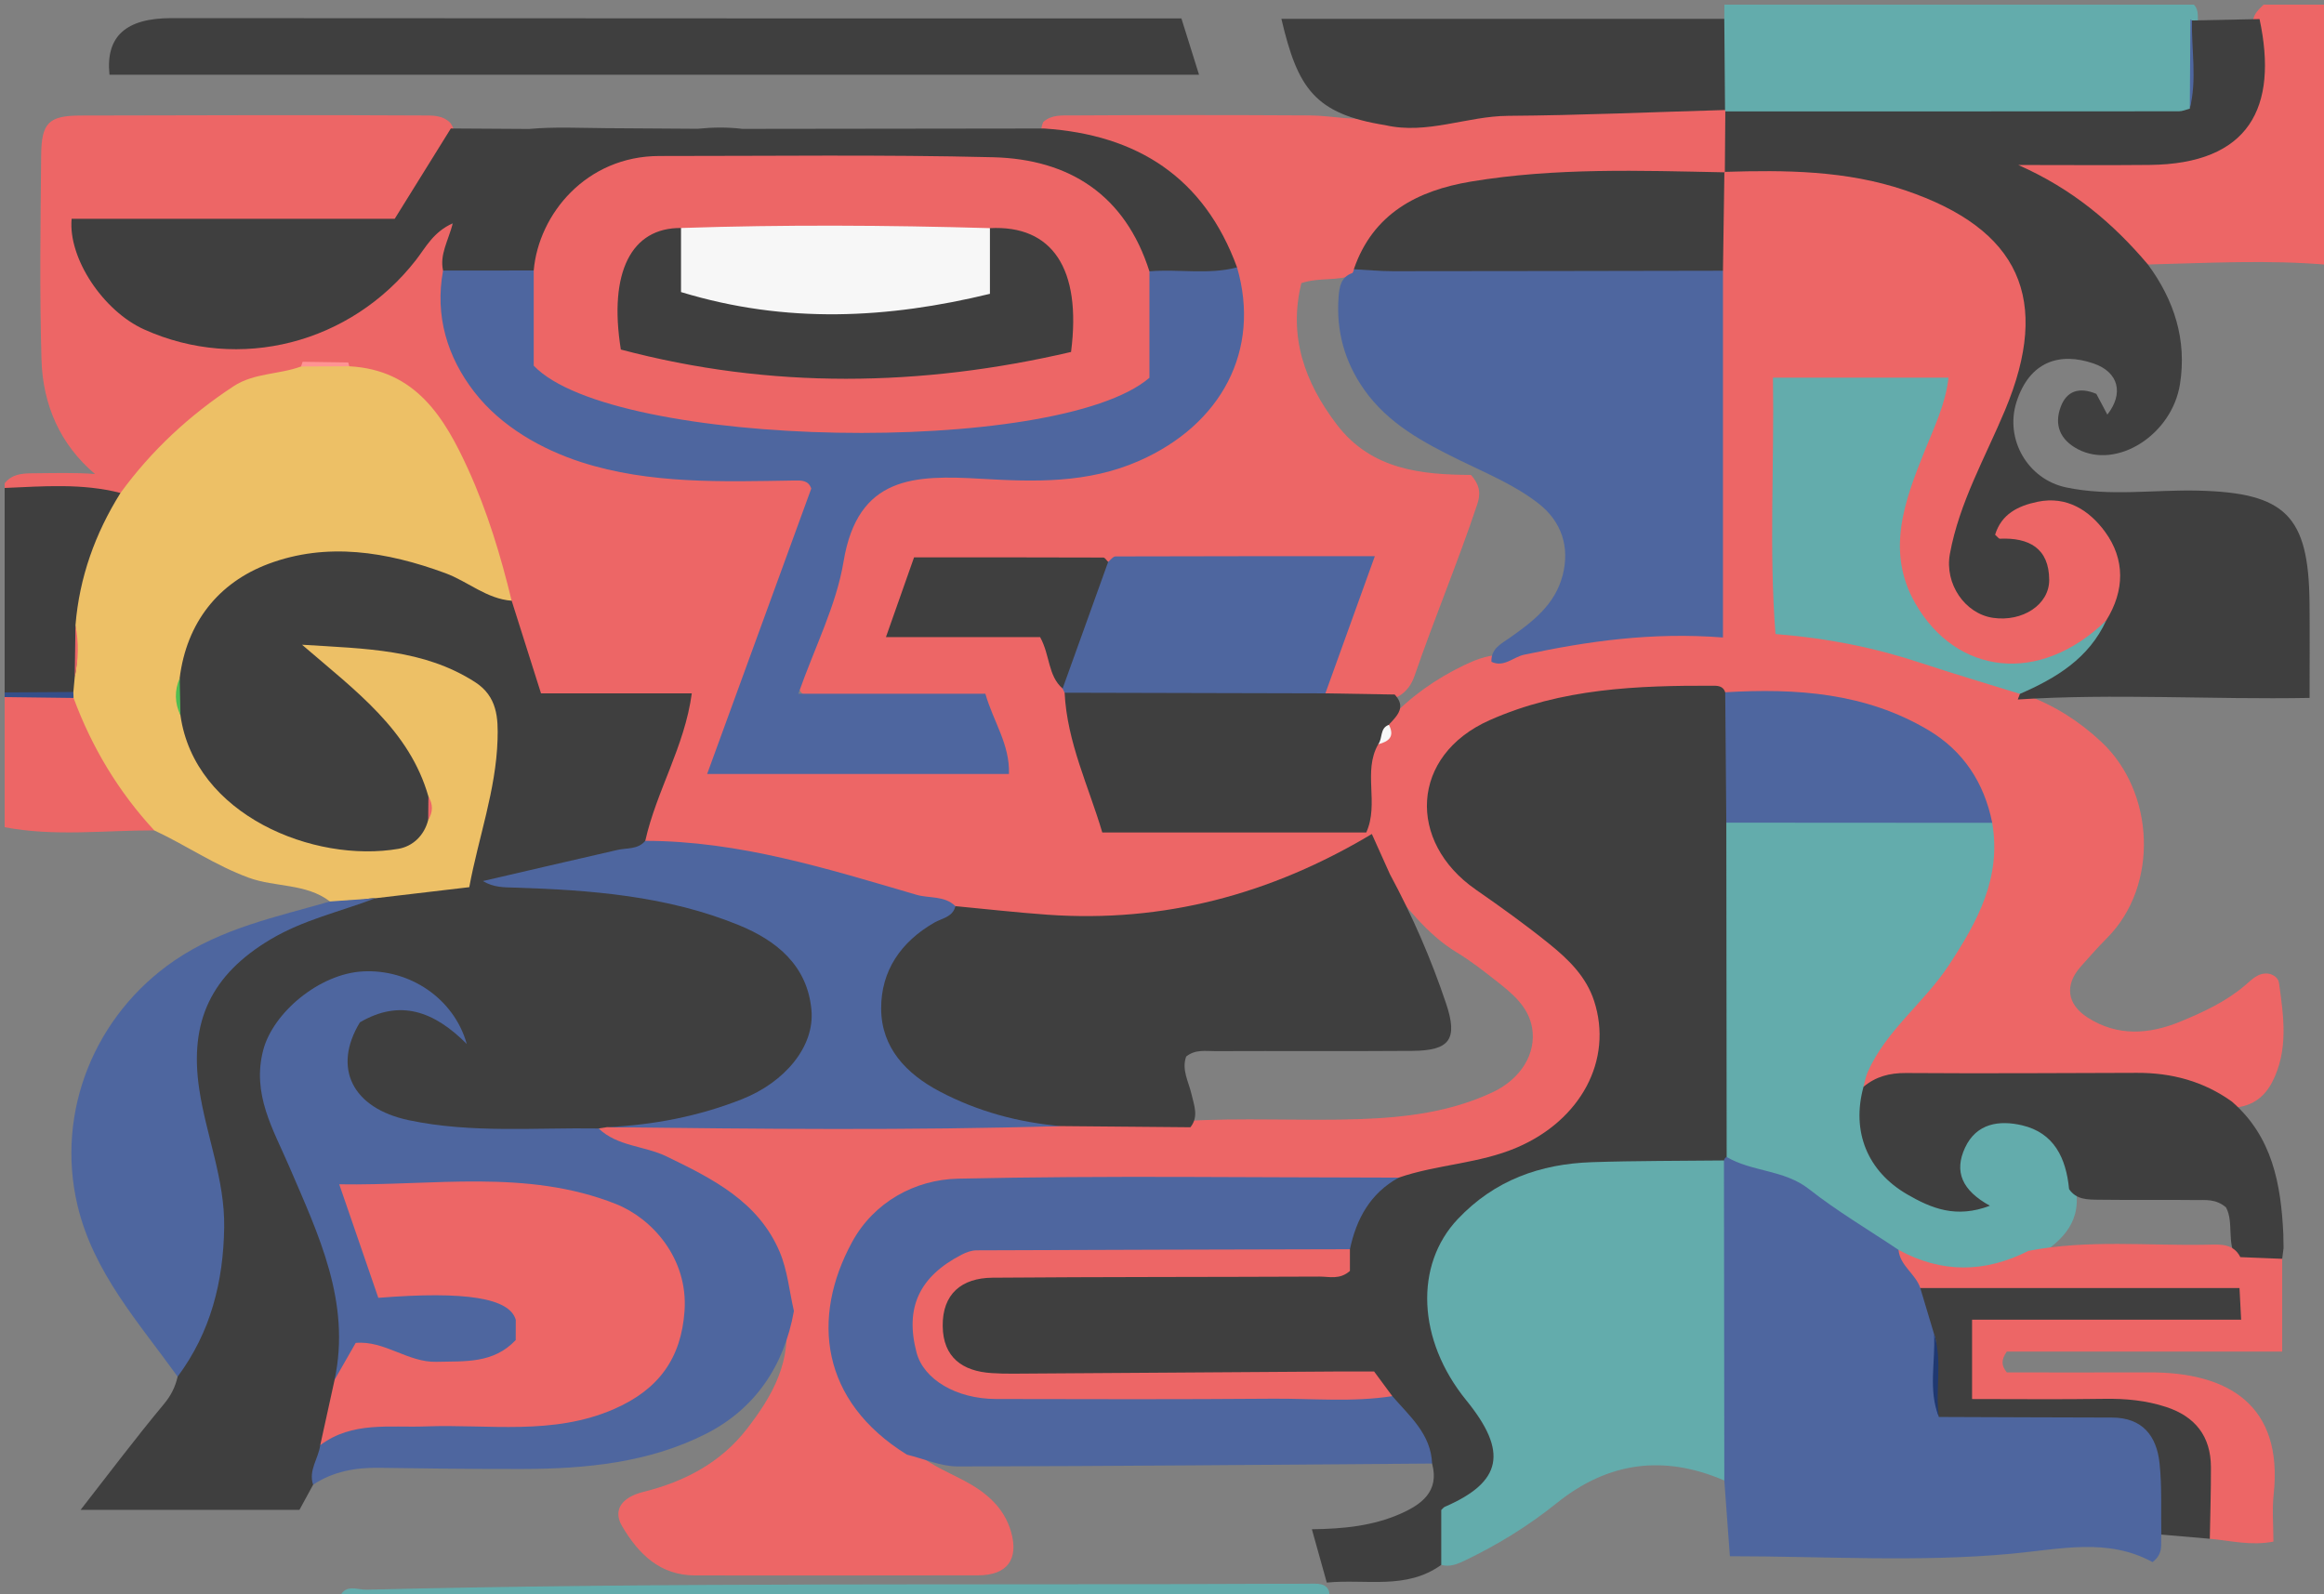 <?xml version="1.0" encoding="UTF-8" standalone="no"?>
<!-- Created with Inkscape (http://www.inkscape.org/) -->

<svg
   xmlns:dc="http://purl.org/dc/elements/1.1/"
   xmlns:cc="http://creativecommons.org/ns#"
   xmlns:rdf="http://www.w3.org/1999/02/22-rdf-syntax-ns#"
   xmlns:svg="http://www.w3.org/2000/svg"
   xmlns="http://www.w3.org/2000/svg"
   xmlns:inkscape="http://www.inkscape.org/namespaces/inkscape"
   version="1.2"
   width="500"
   height="343"
   viewBox="0 0 500 343"
   id="Layer_1"
   xml:space="preserve"><rect x="0" y="0" width="500" height="343" fill="#808080" stroke="none"/><defs
   id="defs111" />
<g
   id="g3">
	<path
   d="m 1,105 c 0,-0.333 0,-0.667 0,-1 1.506,-1.916 3.629,-2.14 5.843,-2.155 4.64,-0.032 9.281,-0.184 13.594,0.15 C 12.95,95.662 9.209,87.142 8.924,77.375 8.498,62.748 8.715,48.101 8.854,33.463 c 0.066,-7.021 1.578,-8.597 8.547,-8.602 24.45,-0.021 48.901,-0.168 73.351,-0.014 2.136,0.015 4.378,-0.153 6.096,1.557 1.479,1.883 0.738,3.771 -0.085,5.62 -0.608,1.371 -1.501,2.594 -2.307,3.853 -9.63,15.063 -5.997,13.131 -23.971,13.235 -15.154,0.087 -30.31,-0.002 -45.465,0.038 -2.269,0.006 -4.668,-0.412 -6.863,1.259 -0.388,4.181 1.813,7.299 4.237,10.217 7.677,9.239 17.573,12.973 29.553,12.545 15.797,-0.563 27.08,-8.937 37.022,-20.036 2.164,-2.415 3.88,-5.495 7.947,-5.357 3.078,3.603 -0.429,7.054 -0.075,10.498 -0.278,8.36 1.562,16.128 6.162,23.22 1.108,1.708 2.221,3.406 3.853,4.521 8.772,5.99 17.694,11.173 28.536,13.354 9.349,1.881 18.533,0.905 27.773,1.455 2.656,0.157 5.338,-0.12 7.987,0.167 4.239,0.46 5.736,2.688 4.905,6.882 -0.528,2.661 -2.07,4.883 -3.01,7.365 -5.218,13.786 -9.236,28.008 -15.108,41.56 -0.917,2.118 -1.04,4.475 -1.26,8.015 19.205,0.036 38.106,0.105 57.264,-0.066 0.49,-5.675 -2.491,-8.863 -3.861,-12.342 -2.199,-1.533 -4.423,-1.21 -6.557,-1.229 -8.159,-0.067 -16.321,0.081 -24.479,-0.07 -7.006,-0.13 -8.897,-2.949 -6.958,-9.535 3.569,-12.12 9.218,-23.453 13.241,-35.402 1.343,-3.988 4.695,-5.275 8.736,-5.296 11.99,-0.061 24.076,0.945 35.944,-0.291 13.154,-1.37 25.339,-6.103 31.902,-19.046 3.663,-7.225 3.565,-15.075 2.33,-22.914 -6.246,-17.085 -18.897,-25.976 -36.482,-28.673 -1.833,-0.281 -4.783,-0.148 -3.315,-3.694 1.8,-1.633 4.041,-1.402 6.163,-1.416 17.086,-0.104 34.172,-0.108 51.258,-0.005 4.942,0.03 9.865,1.403 14.83,0.221 21.94,-1.616 43.88,-3.394 65.91,-3.228 2.629,0.02 5.332,-0.333 7.827,0.945 0.583,0.279 1.065,0.677 1.462,1.181 1.597,4.21 2.282,8.398 -0.358,12.479 -1.756,2.48 -4.345,2.717 -7.101,2.719 -8.992,0.006 -17.998,-0.325 -26.972,0.1 -8.599,0.406 -17.235,0.725 -25.624,3.318 -6.966,2.154 -12.742,5.619 -16.543,11.985 -0.773,1.293 -1.967,2.255 -2.813,3.491 -0.34,0.44 -0.761,0.788 -1.248,1.044 -3.429,1.479 -7.266,0.51 -11.247,1.83 -2.819,11.438 0.68,21.32 7.63,30.44 7.496,9.838 18.43,10.77 28.855,10.836 2.122,2.391 2.026,4.301 1.358,6.302 -4.15,12.458 -9.244,24.571 -13.513,36.987 -0.825,2.4 -2.479,4.341 -5.18,5.024 -4.717,0.813 -9.417,1.539 -13.977,-0.648 -2.524,-3.055 -0.439,-6.12 0.396,-8.914 1.223,-4.082 2.651,-8.15 4.72,-11.967 0.974,-1.795 2.225,-3.748 1.618,-6.013 -1.371,-2.136 -3.519,-1.751 -5.433,-1.76 -13.756,-0.059 -27.514,-0.033 -41.27,-0.04 -2.369,-0.001 -4.55,0.781 -6.83,1.121 -10.946,-0.273 -21.896,-0.104 -32.846,-0.1 -7.669,0.004 -10.429,3.247 -10.08,11.754 3.244,1.607 6.779,0.736 10.19,0.857 4.475,0.158 8.961,-0.069 13.438,0.107 5.272,0.208 7.508,1.928 8.725,7.083 0.467,1.979 0.962,3.832 2.264,5.413 0.265,0.499 0.407,1.031 0.448,1.59 2.455,9.084 4.346,18.354 8.95,27.7 17.236,0.202 34.538,0.296 51.539,-0.077 3.525,-5.614 0.119,-11.771 3.497,-16.539 1.001,-1.498 2.804,-2.362 3.364,-4.225 0.283,-0.443 0.651,-0.806 1.09,-1.095 4.57,-4.89 9.945,-8.666 15.96,-11.57 2.411,-1.165 4.87,-2.131 7.6,-2.251 6.104,-1.536 12.248,-2.918 18.322,-4.402 8.683,-2.123 17.512,-0.999 25.557,-2.189 2.878,-2.604 2.368,-5.416 2.377,-8.014 0.063,-19.823 0.03,-39.647 0.029,-59.471 0,-2.833 0.005,-5.664 0.308,-8.483 -0.52,-5.093 0.006,-10.229 -0.701,-15.321 -0.287,-2.056 0.393,-3.915 1.938,-5.377 1.271,-1.319 2.541,-2.605 4.587,-2.696 18.106,-0.798 35.71,0.702 50.902,12.017 8.387,6.245 14.391,13.992 13.146,25.284 -0.59,5.354 -3.784,9.846 -5.46,14.862 -2.842,8.517 -6.566,16.693 -9.956,25 -1.071,2.628 -1.839,5.385 -2.127,8.197 -0.627,6.121 5.238,11.417 11.204,10.192 3.26,-0.669 5.531,-2.608 5.715,-6.036 0.174,-3.229 -1.751,-5.26 -4.815,-6.141 -1.747,-0.501 -3.667,-0.612 -4.736,-2.454 -0.286,-4.947 2.424,-8.24 7.912,-9.578 9.778,-2.384 20.429,5.579 21.272,15.961 0.377,4.653 -0.185,9.029 -4.326,12.1 -2.474,1.693 -4.654,3.752 -7.049,5.546 -11.691,8.765 -27.095,5.777 -34.967,-6.727 -5.724,-9.092 -6.271,-18.576 -2.872,-28.611 2.021,-5.963 5.106,-11.523 6.525,-17.702 0.188,-0.816 0.382,-1.621 -0.556,-3.397 -9.754,-0.612 -20.043,-0.468 -31.381,-10e-4 -0.346,17.218 -0.239,33.683 -0.078,50.54 8.771,1.007 16.41,3.096 24.109,4.898 8.691,2.034 17.373,4.236 25.286,8.605 0.943,0.801 1.858,1.658 3.127,1.978 6.123,2.229 11.415,5.568 16.253,10.069 11.587,10.779 12.479,30.957 1.322,42.216 -1.992,2.011 -3.869,4.113 -5.73,6.226 -3.467,3.931 -2.957,8.056 1.492,10.918 6.457,4.156 13.313,3.642 20.059,0.848 4.896,-2.028 9.727,-4.26 13.844,-7.773 1.456,-1.242 2.896,-2.877 5.208,-2.473 1.071,0.26 1.944,0.995 2.079,1.959 1.013,7.243 2.093,14.55 -1.516,21.438 -2.045,3.901 -5.442,5.672 -9.884,5.389 -8.013,-4.098 -16.487,-5.52 -25.47,-5.234 -10.609,0.338 -21.236,0.063 -31.855,0.085 -6.607,0.015 -13.255,-0.434 -19.719,1.452 -3.129,-1.472 -1.965,-3.82 -1.004,-5.9 2.041,-4.424 5.348,-8.015 8.45,-11.664 6.159,-7.25 11.376,-15.07 15.831,-23.465 2.85,-5.371 1.092,-11.148 1.977,-16.672 -4.563,-13.826 -14.84,-20.62 -28.381,-24.207 -6.62,-1.753 -13.125,-1.354 -19.711,-1.591 -2.648,-0.096 -5.32,0.14 -7.92,-0.604 -17.447,-1.172 -34.694,-0.501 -50.754,7.358 -13.361,6.539 -14.408,21.64 -2.803,30.838 7.149,5.668 15.326,10.006 21.42,17.065 10.852,12.572 9.214,28.706 -4.285,38.592 -6.289,4.606 -13.482,7.464 -21.141,8.419 -4.439,0.555 -8.72,2.271 -13.283,1.897 -30.742,1.038 -61.539,-0.808 -92.198,0.887 -16.81,0.931 -25.36,10.249 -26.97,26.435 -1.025,10.308 2.022,18.564 10.167,24.996 1.681,1.326 3.253,2.84 4.688,4.463 3.182,3.33 7.404,4.977 11.358,7.061 4.687,2.471 8.649,5.686 10.197,11.02 1.729,5.968 -0.808,9.398 -7.033,9.418 -20.301,0.059 -40.602,0.018 -60.902,0.022 -7.624,0.002 -12.239,-4.675 -15.727,-10.58 -2.034,-3.444 -0.167,-6.227 4.607,-7.41 8.824,-2.188 16.58,-6.271 22.182,-13.474 5.572,-7.165 10.027,-14.951 8.136,-24.678 -1.245,-11.702 -6.246,-20.815 -16.759,-27.06 -6.524,-3.875 -13.588,-6.024 -20.465,-8.832 -2.216,-0.905 -4.543,-2.048 -1.949,-4.985 0.55,-0.25 1.112,-0.386 1.718,-0.416 24.623,-0.732 49.233,-0.938 73.848,-0.806 8.11,0.044 16.241,1.775 24.326,-0.264 8.332,0.851 16.735,-0.356 25.05,0.753 12.635,-0.819 25.305,0.005 37.953,-0.438 9.832,-0.344 19.577,-1.516 28.655,-5.789 5.967,-2.811 9.45,-8.262 8.469,-13.883 -0.798,-4.568 -4.303,-7.397 -7.676,-10.046 -2.74,-2.149 -5.515,-4.332 -8.496,-6.132 -6.691,-4.04 -11.089,-10.289 -16.021,-16.043 -1.289,-1.287 -1.763,-3.234 -3.518,-4.852 -28.303,15.223 -58.162,18.664 -89.299,12.501 -7.827,-2.177 -15.572,-4.828 -23.46,-6.533 -12.247,-2.646 -24.16,-7.349 -36.995,-6.937 -1.824,0.059 -3.692,0.006 -5.223,-1.267 -1.878,-1.969 -1.573,-4.174 -0.773,-6.503 1.996,-5.811 4.208,-11.545 6.148,-17.374 0.571,-1.716 1.49,-3.379 0.867,-5.333 -1.425,-1.941 -3.574,-1.429 -5.494,-1.46 -5.992,-0.097 -11.987,0.057 -17.979,-0.077 -5.643,-0.126 -7.827,-1.616 -9.406,-7.063 -1.341,-4.627 -2.953,-9.168 -4.229,-13.806 -3.081,-11.858 -6.341,-23.638 -12.362,-34.473 -4.541,-8.171 -11.034,-13.492 -20.334,-15.158 -0.45,-0.158 -0.868,-0.387 -1.263,-0.644 -2.646,-1.94 -5.325,-2.055 -8.039,-0.124 -0.364,0.312 -0.763,0.559 -1.183,0.784 -3.025,1.394 -6.224,2.013 -9.477,2.705 -5.304,1.128 -9.151,5.163 -13.072,8.59 -4.462,3.898 -9.153,7.657 -12.623,12.605 -0.954,1.36 -2.271,2.421 -4.057,2.654 C 18.697,109.75 11.796,106.129 4.844,106.968 3.26,107.165 2.072,106.081 1,105 z"
   inkscape:connector-curvature="0"
   id="path5"
   style="fill:#ed6666" />
	<path
   d="M 370.975,4.048 C 370.982,3.032 370.991,2.016 371,1 c 33.666,0 67.334,0 101,0 1.23,1.273 0.719,2.907 0.934,4.398 -0.558,4.615 -0.41,9.251 -0.457,13.881 -0.02,1.957 0.259,4.027 -1.416,5.593 -2.014,1.591 -4.428,1.302 -6.718,1.308 -28.616,0.083 -57.23,0.08 -85.847,0.003 -2.605,-0.007 -5.432,0.38 -7.303,-2.208 l -0.06,-0.312 c -1.149,-0.749 -2.098,-1.783 -2.043,-3.151 0.226,-5.53 -2.126,-11.37 1.885,-16.464 z"
   inkscape:connector-curvature="0"
   id="path7"
   style="fill:#63acac" />
	<path
   d="m 501,57 c -12.958,-1.149 -25.921,-0.393 -38.883,-0.088 -2.496,1.133 -3.699,-0.929 -4.947,-2.257 -5.855,-6.231 -12.514,-11.342 -20.146,-15.211 -1.899,-0.964 -1.832,-1.1 -3.191,-4.216 2.704,-3.211 6.28,-2.046 9.645,-1.808 8.604,0.612 17.221,1.176 25.768,-0.477 10.334,-1.998 15.511,-8.3 15.65,-18.68 0.045,-3.317 -0.225,-6.63 -0.139,-9.953 0.225,-1.456 1.29,-2.345 2.243,-3.31 4.666,0 9.334,0 14,0 0,18.667 0,37.333 0,56 z"
   inkscape:connector-curvature="0"
   id="path9"
   style="fill:#ed6666" />
	<path
   d="m 1,105 c 8.338,-0.353 16.691,-1.051 24.922,1.077 1.276,2.035 0.111,3.74 -0.694,5.532 -3.377,7.519 -6.092,15.238 -6.93,23.516 -0.969,3.626 -0.863,7.284 -0.4,10.965 -0.082,1.248 -0.498,2.354 -1.347,3.281 C 11.331,150.946 6.127,151.551 1,149 1,134.333 1,119.667 1,105 z"
   inkscape:connector-curvature="0"
   id="path11"
   style="fill:#3f3f3f" />
	<path
   d="M 33.188,178.686 C 22.455,178.659 11.691,180.044 1,178 c 0,-9.333 0,-18.667 0,-28 4.492,-0.992 9.044,-0.353 13.556,-0.503 3.197,-0.244 4.335,2.174 5.296,4.445 3.063,7.234 6.432,14.228 12.188,19.817 1.291,1.254 2.327,2.927 1.148,4.927 z"
   inkscape:connector-curvature="0"
   id="path13"
   style="fill:#ed6666" />
	<path
   d="m 73,344 c 1.031,-3.346 3.875,-1.88 5.849,-1.928 65.298,-1.614 130.612,-0.945 195.92,-1.275 2.662,-0.014 5.326,0.021 7.988,-0.021 2.227,-0.036 3.527,0.776 3.242,3.226 C 215,344 144,344 73,344 z"
   inkscape:connector-curvature="0"
   id="path15"
   style="fill:#63acac" />
	<path
   d="M 15.826,150.188 C 10.884,150.125 5.942,150.063 1,150 c 0,-0.333 0,-0.667 0,-1 4.927,-0.032 9.854,-0.064 14.781,-0.097 0.464,0.412 0.479,0.841 0.045,1.285 z"
   inkscape:connector-curvature="0"
   id="path17"
   style="fill:#344e89" />
	<path
   d="m 289,1 c -0.334,0 -0.666,0 -1,0 0.334,0 0.666,0 1,0 z"
   inkscape:connector-curvature="0"
   id="path19"
   style="fill:#ed6666" />
	<path
   d="m 67.37,319.482 c -0.945,1.738 -1.891,3.479 -2.942,5.412 -15.432,0 -31.063,0 -47.088,0 6.034,-7.73 11.785,-15.39 17.906,-22.738 1.555,-1.866 2.462,-3.709 2.973,-5.928 -0.621,-2.431 0.161,-4.66 1.234,-6.728 7.287,-14.031 8.054,-28.478 3.458,-43.514 -2.58,-8.441 -4.391,-17.073 -1.996,-25.998 2.804,-10.451 9.588,-17.164 19.372,-21.212 6.564,-2.717 13.577,-4.196 19.981,-7.313 4.59,-0.589 9.176,-1.355 13.82,-1.619 2.728,-0.154 5.185,-1.127 5.645,-3.976 1.453,-8.988 5.065,-17.532 5.207,-26.801 0.108,-7.148 -2.728,-11.402 -10.905,-13.975 -6.804,-2.141 -13.804,-3.457 -21.47,-3.681 0.791,1.869 2.352,2.667 3.601,3.762 6.682,5.852 12.45,12.444 16.285,20.548 0.854,1.804 1.49,3.709 1.377,5.781 -0.244,1.866 -0.431,3.725 -0.272,5.605 -1.138,5.139 -4.768,7.369 -9.602,7.88 -14.647,1.548 -27.429,-2.56 -38.187,-12.771 -5.288,-5.021 -8.235,-11.096 -8.841,-18.342 0.43,-2.488 0.487,-4.977 -0.099,-7.457 0.955,-15.939 13.636,-28.316 30.45,-29.409 12.987,-0.845 25.479,0.923 36.966,7.712 2.198,1.299 3.825,3.123 5.839,4.543 2.08,6.564 4.159,13.13 6.314,19.938 10.895,0 21.499,0 32.441,0 -1.533,11.441 -7.617,21.016 -10.008,31.727 -0.291,2.466 -2.224,3.407 -4.166,3.679 -7.268,1.018 -14.164,3.641 -19.066,4.386 12.85,-0.17 27.575,2.151 41.922,7.178 5.166,1.81 9.58,4.576 13.283,8.538 7.655,8.191 7.125,20.74 -1.409,28.016 -6.956,5.932 -15.373,8.526 -24.325,9.189 -4.793,0.354 -9.608,0.863 -14.439,0.625 -0.613,0.095 -1.226,0.189 -1.839,0.285 -0.876,1.354 -2.134,2.17 -3.731,2.146 -12.111,-0.179 -24.278,1.261 -36.315,-1.11 -2.952,-0.582 -5.714,-1.783 -8.324,-3.278 -7.206,-4.128 -9.904,-11.683 -6.708,-18.687 2.697,-5.91 10.182,-8.388 17.7,-5.89 1.275,0.425 2.411,1.108 3.607,1.685 -0.599,-0.394 -1.25,-0.697 -1.849,-1.101 -12.747,-8.551 -20.072,-6.666 -30.417,3.576 -5.375,5.322 -5.3,12.595 -2.815,19.647 2.377,6.746 5.548,13.164 8.448,19.677 5.111,11.477 8.579,23.036 5.43,35.698 -0.158,0.637 0.169,1.313 0.158,1.984 -0.469,4.734 -1.659,9.303 -3.178,13.79 -0.083,3.268 -1.649,5.937 -3.426,8.521 z"
   inkscape:connector-curvature="0"
   id="path21"
   style="fill:#3f3f3f" />
	<path
   d="m 310.08,336.734 c -7.533,5.425 -16.139,2.99 -24.629,3.804 -1.109,-3.97 -2.111,-7.558 -3.206,-11.474 6.901,-0.071 13.226,-0.754 19.041,-3.323 4.438,-1.962 8.468,-4.747 6.823,-10.813 -4.274,-4.866 -6.881,-10.977 -11.59,-15.547 -2.799,-2.42 -6.196,-2.161 -9.513,-2.165 -22.619,-0.027 -45.239,-0.007 -67.859,-0.016 -2.329,-10e-4 -4.659,0.033 -6.983,-0.122 -6.052,-0.406 -10.575,-4.506 -11.165,-10.085 -0.71,-6.716 2.345,-11.405 8.533,-13.387 2.936,-0.939 5.921,-0.774 8.896,-0.783 20.791,-0.065 41.581,0.004 62.371,-0.057 2.943,-0.01 6.105,0.422 8.152,-2.537 0.289,-3.091 0.719,-6.119 2.074,-9.011 2.022,-4.315 5.025,-7.208 9.905,-7.816 8.317,-2.872 17.283,-2.968 25.515,-6.516 13.61,-5.864 20.659,-18.751 16.522,-31.505 -1.699,-5.24 -5.516,-8.938 -9.595,-12.236 -5.115,-4.138 -10.479,-7.982 -15.886,-11.739 -14.771,-10.263 -14.092,-28.838 3,-36.436 15.467,-6.874 31.829,-7.484 48.324,-7.415 1.027,0.005 2,0.222 2.359,1.404 1.778,1.609 1.989,3.742 1.993,5.949 0.015,7.323 0.271,14.65 -0.229,21.967 0.729,23.744 -0.135,47.503 0.539,71.248 -0.264,0.893 -0.72,1.676 -1.414,2.293 -2.409,1.891 -5.286,1.616 -8.1,1.71 -9.787,0.325 -19.628,-0.86 -29.357,1.006 -8.115,1.558 -15.079,5.356 -20.295,11.732 -5.175,6.327 -6.441,13.435 -3.826,21.519 2.194,6.786 6.235,12.438 9.549,18.547 5.013,9.243 3.891,13.676 -4.971,19.556 -0.694,0.461 -1.397,0.901 -1.897,1.589 -2.25,3.198 0.523,7.851 -3.081,10.659 z"
   inkscape:connector-curvature="0"
   id="path23"
   style="fill:#3f3f3f" />
	<path
   d="m 471.59,4.401 c 4.848,-0.099 9.695,-0.198 14.543,-0.298 4.084,19.059 -2.258,31.168 -23.652,31.387 -9.062,0.092 -18.125,0.015 -28.258,0.015 11.635,5.126 20.369,12.509 27.896,21.408 5.65,7.685 8.404,16.178 6.895,25.748 -1.726,10.924 -13.568,18.42 -21.977,13.993 -3.796,-1.999 -5.165,-5.201 -3.661,-9.163 1.262,-3.326 3.899,-4.299 7.642,-2.74 0.706,1.329 1.523,2.868 2.372,4.465 3.563,-4.544 2.442,-9.121 -2.916,-10.983 -7.313,-2.543 -13.829,-0.479 -16.63,8.26 -2.555,7.977 2.371,16.632 10.653,18.385 9.399,1.988 18.927,0.468 28.393,0.694 18.781,0.45 23.8,5.352 23.994,24.041 0.072,6.82 0.013,13.643 0.013,20.568 -21.229,0.383 -42.019,-0.987 -62.782,0.336 0.155,-0.405 0.31,-0.806 0.464,-1.206 0.324,-2.563 2.463,-3.437 4.33,-4.41 5.5,-2.868 10.146,-6.764 14.233,-11.377 3.998,-6.428 4.091,-13.175 -0.258,-19.104 -3.319,-4.528 -8.164,-7.769 -14.512,-6.444 -4.218,0.879 -7.763,2.642 -9.136,7.093 0.56,0.483 0.798,0.867 1.019,0.855 6.25,-0.28 10.59,2.025 10.623,8.847 0.026,5.386 -5.799,9.091 -12.072,8.181 -6.053,-0.878 -10.47,-7.307 -9.297,-13.742 2.017,-11.067 7.627,-20.795 11.89,-31.002 9.938,-23.804 3.158,-38.917 -21.563,-47.27 -12.652,-4.273 -25.715,-4.352 -38.834,-3.952 l 0.092,0.095 c 0.035,-4.372 0.069,-8.743 0.104,-13.111 32.525,0.005 65.054,0.01 97.58,-0.018 0.785,-0.001 1.567,-0.373 2.353,-0.571 0.879,-6.309 0.035,-12.659 0.459,-18.98 z"
   inkscape:connector-curvature="0"
   id="path25"
   style="fill:#3f3f3f" />
	<path
   d="M 92.172,171.393 C 88.093,157.105 76.654,148.78 64.983,138.736 c 13.789,0.874 26.157,0.938 37.217,8.034 4.802,3.081 4.993,7.742 4.848,12.389 -0.338,10.88 -4.119,21.106 -6.086,31.744 -7.015,0.827 -13.599,1.603 -20.183,2.378 -3.284,-0.081 -6.397,2.22 -9.785,0.699 -5.153,-3.935 -11.733,-3.011 -17.472,-5.11 -7.207,-2.638 -13.464,-6.984 -20.334,-10.185 -7.703,-8.333 -13.427,-17.872 -17.362,-28.5 -0.016,-0.426 -0.03,-0.854 -0.045,-1.281 0.1,-1.082 0.2,-2.164 0.301,-3.245 0.789,-3.698 0.481,-7.411 0.158,-11.125 0.841,-10.298 4.229,-19.729 9.682,-28.457 6.683,-9.173 14.871,-16.755 24.341,-22.97 4.394,-2.883 9.766,-2.494 14.502,-4.242 3.452,-1.317 6.911,-1.27 10.375,-0.048 14.277,0.755 20.499,10.998 25.592,22.185 4.121,9.051 7.004,18.587 9.348,28.266 -5.398,-0.404 -9.415,-4.153 -14.282,-5.943 -12.584,-4.629 -25.493,-6.708 -38.061,-1.983 -10.73,4.033 -17.591,12.604 -19.079,24.58 -0.156,2.674 -0.463,5.35 0.17,8.007 3.023,21.469 28.737,31.855 46.896,28.721 3.043,-0.524 5.552,-2.823 6.403,-6.223 0.62,-1.674 0.54,-3.353 0.045,-5.034 z"
   inkscape:connector-curvature="0"
   id="path27"
   style="fill:#edc066" />
	<path
   d="m 370.689,58.256 c 0,26.113 0,52.228 0,78.917 -15.442,-1.191 -29.146,0.819 -42.8,3.714 -2.321,0.492 -4.327,2.802 -7.014,1.518 -0.122,-2.861 2.125,-3.877 4.012,-5.209 4.921,-3.476 9.648,-7.061 11.304,-13.379 1.596,-6.096 -0.228,-11.614 -5.176,-15.466 -5.178,-4.03 -11.179,-6.477 -16.988,-9.325 -7.785,-3.816 -15.42,-7.873 -20.586,-15.261 -4.163,-5.956 -5.982,-12.538 -5.453,-19.775 0.162,-2.215 0.453,-4.364 2.975,-5.243 0.182,-0.239 0.286,-0.509 0.313,-0.809 2.169,-1.839 4.752,-2.148 7.475,-2.151 21.597,-0.017 43.193,-0.052 64.79,0.04 2.602,0.008 5.439,-0.357 7.148,2.429 z"
   inkscape:connector-curvature="0"
   id="path29"
   style="fill:#4e669f" />
	<path
   d="m 266.146,57.536 c 5.18,17.827 -3.367,33.829 -21.054,41.624 -11.134,4.907 -22.591,4.521 -33.985,3.864 -14.348,-0.827 -26.563,-0.667 -29.622,17.829 -1.549,9.371 -6.128,18.24 -9.719,28.421 14.16,0 27.183,0 40.228,0 1.766,6.123 5.283,10.894 5.079,17.274 -21.343,0 -42.536,0 -64.936,0 7.547,-20.691 14.966,-41.031 22.401,-61.416 -0.603,-1.789 -2.077,-1.764 -3.644,-1.738 -15.428,0.25 -31.135,0.806 -45.829,-3.942 C 116.55,96.7 107.838,91.812 102.06,84.358 96.264,76.88 93.506,67.978 95.327,58.22 c 0.753,-1.161 1.764,-2.105 3.161,-2.141 5.396,-0.13 10.854,-1.192 16.127,0.846 2.01,1.385 2.304,3.521 2.427,5.718 0.139,2.493 0.119,4.99 0.13,7.486 0.042,9.632 1.1,11.753 10.433,14.106 7.496,1.891 15.076,3.601 22.744,4.979 16.744,3.013 33.546,1.963 50.184,1.18 12.202,-0.573 24.816,-0.968 36.667,-5.494 6.273,-2.396 7.55,-3.549 7.603,-10.431 0.024,-3.159 0.067,-6.316 -0.202,-9.478 -0.245,-2.866 0.015,-5.663 2.237,-7.881 6.49,-2.152 12.926,-1.99 19.308,0.426 z"
   inkscape:connector-curvature="0"
   id="path31"
   style="fill:#4e669f" />
	<path
   d="m 205.548,194.984 c 6.616,0.623 13.222,1.381 19.849,1.848 24.92,1.754 47.971,-4.338 69.75,-17.372 1.41,3.136 2.658,5.909 3.904,8.683 4.815,8.918 8.844,18.189 12.066,27.783 2.591,7.715 0.803,10.143 -7.221,10.201 -14.123,0.105 -28.248,10e-4 -42.371,0.061 -2.107,0.01 -4.353,-0.438 -6.328,1.166 -1.018,2.851 0.54,5.425 1.154,8.104 0.549,2.404 1.588,4.794 -0.229,7.108 -9.292,-0.081 -18.583,-0.164 -27.874,-0.247 -10.949,0.075 -21.395,-1.628 -30.693,-8.023 -7.662,-5.27 -10.873,-12.526 -9.265,-21.483 1.595,-8.886 7.085,-14.709 15.931,-17.146 0.472,-0.131 0.889,-0.444 1.327,-0.683 z"
   inkscape:connector-curvature="0"
   id="path33"
   style="fill:#3f3f3f" />
	<path
   d="m 71.991,296.898 c 3.545,-16.764 -3.47,-31.215 -9.782,-45.92 -3.398,-7.916 -8.09,-15.547 -5.563,-25.067 2.124,-8.003 12.026,-16.36 21.385,-16.879 10.097,-0.56 19.649,5.812 22.394,15.616 -6.995,-7.033 -14.341,-9.73 -22.99,-4.658 -5.921,9.742 -1.722,18.481 10.539,21.063 13.471,2.839 27.192,1.56 40.816,1.771 4.073,3.896 9.836,3.703 14.624,6.023 9.947,4.822 19.727,9.699 24.325,20.523 1.684,3.965 2.084,8.476 3.069,12.737 -2.097,11.801 -8.384,21.067 -18.868,26.401 -12.26,6.239 -25.879,7.563 -39.528,7.597 -10.295,0.023 -20.592,-0.105 -30.887,-0.256 -5.078,-0.074 -9.861,0.791 -14.159,3.633 -1.05,-3.119 1.167,-5.647 1.531,-8.51 3.466,-5.056 8.35,-6.378 14.279,-6.213 10.645,0.295 21.302,0.076 31.955,0.081 8.478,0.004 16.434,-3.184 22.695,-7.85 8.047,-5.996 10.979,-20.876 0.755,-30.927 -5.911,-5.811 -13.019,-8.16 -20.537,-8.647 -12.604,-0.817 -25.285,-0.324 -37.934,-0.181 -0.831,0.009 -1.659,0.151 -2.887,1.167 0.016,6.462 3.179,12.142 6.146,17.655 3.673,1.338 7.029,0.646 10.32,0.763 3.325,0.118 6.667,-0.148 9.98,0.184 5.022,0.504 9.051,4.629 9.031,9.058 -0.021,4.429 -4.096,8.763 -9.115,8.892 -6.911,0.176 -13.999,1.393 -20.545,-2.251 -1.286,-0.716 -2.806,-1.068 -4.464,-0.605 -2.404,1.191 -2.474,5.805 -6.585,4.8 z"
   inkscape:connector-curvature="0"
   id="path35"
   style="fill:#4e669f" />
	<path
   d="m 371.484,248.966 c -0.024,-23.979 -0.049,-47.962 -0.074,-71.942 1.359,-2.19 3.599,-2.151 5.746,-2.17 15.246,-0.129 30.492,-0.131 45.736,0 2.153,0.02 4.385,0.006 5.729,2.205 1.984,11.781 -3.044,21.063 -9.329,30.623 -5.345,8.131 -13.478,13.996 -17.469,23.015 -0.439,0.991 -0.604,2.105 -0.896,3.164 1.205,2.108 1.084,4.438 1.227,6.756 0.566,9.282 10.05,17.837 19.353,17.546 0.319,-0.463 0.176,-0.93 0.008,-1.395 -2.509,-6.912 -1.396,-11.796 3.412,-14.971 4.766,-3.146 12.682,-2.301 17.076,1.984 3.506,3.418 5.218,7.604 4.691,12.592 0.966,7.349 -3.777,11.104 -9.082,14.518 -9.605,5.945 -19.228,5.954 -28.854,0.063 -7.83,-3.663 -14.36,-9.399 -21.776,-13.743 -3.479,-2.037 -7.009,-3.717 -11.056,-4.171 -2.438,-0.272 -4.708,-0.813 -4.442,-4.074 z"
   inkscape:connector-curvature="0"
   id="path37"
   style="fill:#63acac" />
	<path
   d="m 300.934,253.404 c -6.111,3.354 -9.104,8.836 -10.504,15.404 -1.84,3.065 -4.94,2.326 -7.645,2.34 -22.115,0.106 -44.23,0.031 -66.345,0.064 -3.149,0.005 -6.217,0.055 -9.218,1.559 -6.453,3.233 -8.598,6.759 -7.92,14.44 0.509,5.763 4.136,8.502 9.432,10.12 3.256,0.995 6.427,1.466 9.762,1.466 23.778,0 47.556,0.017 71.334,-0.024 3.363,-0.006 6.629,0.218 9.72,1.649 3.729,4.32 8.302,8.144 8.563,14.507 -34.021,0.246 -68.035,0.576 -102.05,0.621 -3.647,0.006 -7.297,-1.65 -10.945,-2.537 -18.617,-11.541 -20.641,-29.466 -11.811,-45.718 4.687,-8.626 13.526,-13.464 22.812,-13.669 31.59,-0.695 63.207,-0.238 94.815,-0.222 z"
   inkscape:connector-curvature="0"
   id="path39"
   style="fill:#4e669f" />
	<path
   d="m 266.146,57.536 c -6.224,1.636 -12.582,0.307 -18.854,0.852 -2.359,0.258 -3.23,-1.491 -3.932,-3.16 -5.521,-13.124 -16.266,-18.64 -29.583,-18.913 -24.487,-0.504 -48.99,-0.273 -73.485,-0.084 -9.776,0.076 -18.559,7.029 -21.977,16.869 -0.712,2.05 -1.074,4.253 -3.488,5.102 -6.5,0.006 -12.999,0.012 -19.498,0.019 -0.77,-3.379 1.071,-6.35 2.104,-10.183 -4.237,1.884 -5.861,5.248 -7.968,7.947 C 75.451,73.947 51.516,80.129 31.021,70.895 22.2,66.921 14.626,55.562 15.412,47.084 c 23.049,0 46.136,0 69.508,0 4.068,-6.549 8.072,-12.993 12.074,-19.438 5.604,0.034 11.208,0.069 16.813,0.104 5.53,-0.5 11.069,-0.204 16.605,-0.169 6.558,0.043 13.116,0.086 19.674,0.13 3.223,-0.33 6.446,-0.371 9.667,0.022 16.591,-0.021 33.183,-0.041 49.774,-0.062 h -0.03 c 5.044,-0.006 10.089,-0.012 15.14,-0.019 20.053,1.336 34.435,10.536 41.509,29.884 z"
   inkscape:connector-curvature="0"
   id="path41"
   style="fill:#3f3f3f" />
	<path
   d="m 205.548,194.984 c -0.542,2.367 -2.89,2.604 -4.494,3.523 -7.239,4.152 -11.523,10.401 -11.476,18.568 0.049,8.389 5.406,13.994 12.555,17.768 8.172,4.313 16.945,6.687 26.133,7.473 -32.561,0.965 -65.108,0.612 -97.646,0.226 9.981,-0.468 19.667,-2.323 28.973,-5.997 9.292,-3.668 15.678,-11.361 14.99,-19.172 -0.843,-9.573 -7.467,-14.969 -15.639,-18.307 -15.497,-6.329 -31.944,-7.56 -48.461,-8.074 -2.118,-0.066 -4.241,-0.01 -6.6,-1.403 9.65,-2.235 19.296,-4.485 28.952,-6.696 2.063,-0.474 4.403,-0.057 5.995,-1.959 20.21,0.022 39.226,6.01 58.332,11.603 2.792,0.817 6.019,0.133 8.386,2.447 z"
   inkscape:connector-curvature="0"
   id="path43"
   style="fill:#4e669f" />
	<path
   d="m 453.141,133.524 c -3.731,8.155 -10.781,12.409 -18.569,15.787 -7.068,-2.201 -14.177,-4.296 -21.205,-6.629 -9.802,-3.252 -19.818,-5.313 -31.375,-6.251 -1.418,-18.004 -0.254,-36.301 -0.55,-55.163 12.843,0 25.017,0 37.771,0 -0.634,5.676 -3.094,10.702 -5.146,15.805 -4.32,10.752 -8.391,21.636 -1.973,32.806 8.748,15.222 26.556,17.7 41.047,3.645 z"
   inkscape:connector-curvature="0"
   id="path45"
   style="fill:#63acac" />
	<path
   d="m 445.154,255.871 c -0.635,-6.627 -3.191,-12.125 -10.167,-13.737 -4.823,-1.114 -9.751,-0.469 -12.216,4.831 -2.392,5.141 -0.659,9.186 5.348,12.486 -7.275,2.781 -12.587,0.566 -17.773,-2.434 -8.592,-4.972 -12.063,-13.554 -9.419,-23.158 2.653,-2.215 5.636,-2.989 9.147,-2.965 16.57,0.117 33.144,0.011 49.715,-0.037 7.439,-0.021 14.303,1.809 20.4,6.188 8.698,7.542 10.551,17.744 11.059,28.468 l -10e-4,-0.02 c 0.017,1.018 0.033,2.035 0.05,3.054 l 0.004,-0.006 c -0.1,0.777 -0.197,1.556 -0.297,2.333 -3.24,3.363 -6.5,2.825 -9.77,0.065 -2.25,-3.478 -0.567,-7.902 -2.318,-11.132 -2.201,-1.886 -4.441,-1.554 -6.564,-1.579 -6.981,-0.086 -13.967,0.026 -20.949,-0.068 -2.346,-0.032 -4.717,-0.019 -6.249,-2.289 z"
   inkscape:connector-curvature="0"
   id="path47"
   style="fill:#3f3f3f" />
	<path
   d="m 370.975,4.048 c 0.054,6.544 0.107,13.088 0.161,19.624 -15.552,0.443 -31.101,1.143 -46.653,1.252 -8.893,0.063 -17.438,4.08 -26.442,2.01 C 282.843,24.5 279.194,19.03 275.685,4.048 c 31.777,0 63.533,0 95.29,0 z"
   inkscape:connector-curvature="0"
   id="path49"
   style="fill:#3f3f3f" />
	<path
   d="m 285.148,149.198 c 4.971,0.084 9.942,0.167 14.914,0.251 2.467,2.623 0.639,4.484 -1.129,6.354 l -0.115,0.163 c -0.781,1.382 -0.816,3.173 -2.291,4.174 -3.375,5.88 0.236,12.739 -2.58,18.995 -18.764,0 -37.486,0 -56.794,0 -2.935,-9.93 -7.578,-19.406 -8.105,-30.076 1.449,-1.968 3.569,-2.201 5.765,-2.218 14.874,-0.117 29.748,-0.123 44.621,-0.003 2.246,0.02 4.263,0.474 5.714,2.36 z"
   inkscape:connector-curvature="0"
   id="path51"
   style="fill:#3f3f3f" />
	<path
   d="m 285.148,149.198 c -18.7,-0.046 -37.4,-0.092 -56.101,-0.138 -0.144,-0.299 -0.289,-0.597 -0.433,-0.896 -0.796,-1.735 -0.917,-3.604 -0.355,-5.34 2.032,-6.28 4.127,-12.545 6.734,-18.617 0.663,-1.546 1.577,-2.934 3.424,-3.3 0.52,-0.407 1.039,-1.17 1.561,-1.172 18.108,-0.063 36.218,-0.051 55.81,-0.051 -3.686,10.232 -7.163,19.873 -10.64,29.514 z"
   inkscape:connector-curvature="0"
   id="path53"
   style="fill:#4e669f" />
	<path
   d="m 370.689,58.256 c -23.654,0.04 -47.311,0.096 -70.965,0.102 -2.816,0 -5.634,-0.274 -8.451,-0.422 4.104,-11.999 13.725,-16.947 25.168,-18.86 18.098,-3.024 36.394,-2.363 54.649,-1.994 0,10e-4 -0.094,-0.096 -0.094,-0.095 -0.1,7.089 -0.203,14.179 -0.307,21.269 z"
   inkscape:connector-curvature="0"
   id="path55"
   style="fill:#3f3f3f" />
	<path
   d="m 428.621,177.059 c -19.07,-0.012 -38.141,-0.022 -57.211,-0.035 -0.078,-9.354 -0.157,-18.707 -0.235,-28.061 15.252,-0.896 30.203,0.095 43.729,8.156 7.518,4.483 11.994,11.33 13.717,19.94 z"
   inkscape:connector-curvature="0"
   id="path57"
   style="fill:#4e669f" />
	<path
   d="m 238.419,120.908 c -3.268,9.085 -6.535,18.17 -9.803,27.256 -3.196,-2.783 -2.674,-7.173 -4.842,-11.069 -10.588,0 -21.49,0 -33.167,0 2.152,-6.104 4.048,-11.482 6.051,-17.164 13.832,0 27.274,-0.008 40.716,0.041 0.349,0.001 0.696,0.61 1.045,0.936 z"
   inkscape:connector-curvature="0"
   id="path59"
   style="fill:#3f3f3f" />
	<path
   d="m 65.11,77.848 c 3.292,-1.246 6.569,-1.479 9.818,0.147 -3.284,0.727 -6.562,1.014 -9.818,-0.147 z"
   inkscape:connector-curvature="0"
   id="path61"
   style="fill:#ed6666" />
	<path
   d="m 65.11,77.848 c 3.272,0.049 6.547,0.099 9.819,0.147 0.083,0.271 0.153,0.545 0.21,0.822 -3.457,0.016 -6.914,0.031 -10.372,0.048 0.113,-0.339 0.228,-0.678 0.343,-1.017 z"
   inkscape:connector-curvature="0"
   id="path63"
   style="fill:#ff9393" />
	<path
   d="m 296.527,160.142 c 0.983,-1.271 0.287,-3.464 2.291,-4.174 1.305,2.527 -0.021,3.609 -2.291,4.174 z"
   inkscape:connector-curvature="0"
   id="path65"
   style="fill:#f7f7f7" />
	<path
   d="m 371.484,248.966 c 5.521,3.236 12.381,2.71 17.719,6.909 6.082,4.786 12.811,8.753 19.258,13.076 1.771,2.835 5.564,3.986 6.367,7.637 2.17,3.24 3.43,6.757 3.296,10.701 -0.467,5.109 -2.144,10.395 2.181,14.807 3.566,1.359 7.267,0.856 10.904,0.887 7.49,0.062 14.988,0.238 22.466,-0.06 4.888,-0.194 8.294,1.851 11.081,5.48 3.358,4.374 3.475,17.063 0.235,21.81 -0.157,1.919 0.586,4.064 -1.882,5.922 -9.658,-5.271 -19.722,-2.788 -30.403,-1.795 -19.933,1.854 -40.161,0.533 -60.528,0.533 -0.402,-5.48 -0.8,-10.889 -1.197,-16.296 -2.139,-1.619 -2.145,-3.989 -2.155,-6.314 -0.088,-18.715 -0.081,-37.43 -0.015,-56.145 0.011,-2.376 0.295,-4.632 2.093,-6.411 0.071,-0.345 0.265,-0.592 0.58,-0.741 z"
   inkscape:connector-curvature="0"
   id="path67"
   style="fill:#4e669f" />
	<path
   d="m 370.902,249.707 c 0.025,22.957 0.052,45.914 0.078,68.87 -12.978,-5.599 -24.979,-4.045 -36.025,4.838 -6.07,4.882 -12.654,8.948 -19.686,12.327 -1.715,0.822 -3.298,1.497 -5.19,0.992 10e-4,-3.953 10e-4,-7.905 10e-4,-11.814 0.296,-0.27 0.498,-0.564 0.775,-0.688 12.336,-5.349 13.639,-11.813 4.606,-22.918 -10.567,-12.995 -11.17,-29.112 -1.829,-38.993 7.915,-8.372 17.737,-11.873 28.876,-12.242 9.459,-0.314 18.93,-0.263 28.394,-0.372 z"
   inkscape:connector-curvature="0"
   id="path69"
   style="fill:#63acac" />
	<path
   d="m 70.994,193.98 c 3.262,-0.233 6.524,-0.468 9.785,-0.7 -7.553,2.885 -15.52,4.645 -22.581,8.862 -12.708,7.592 -17.521,17.582 -15.331,32.228 1.488,9.959 5.516,19.435 5.367,29.719 -0.169,11.738 -2.918,22.595 -10.016,32.138 -8.345,-11.615 -18.135,-22.396 -21.552,-36.886 -4.76,-20.186 3.786,-40.975 20.856,-52.644 10.237,-6.998 21.971,-9.398 33.472,-12.717 z"
   inkscape:connector-curvature="0"
   id="path71"
   style="fill:#4e669f" />
	<path
   d="m 413.143,277.166 c -1.002,-3.057 -4.362,-4.77 -4.682,-8.215 9.273,5.06 18.59,4.965 27.941,0.219 12.805,-2.488 25.748,-1.063 38.631,-1.333 2.604,-0.054 5.455,-0.313 6.969,2.674 3,0.121 6.001,0.242 9.002,0.363 0,6.455 0,12.911 0,19.966 -19.859,0 -39.738,0 -59.252,0 -1.251,1.823 -1.186,3.007 0.016,4.481 10.066,0 20.358,0.028 30.649,-0.007 16.858,-0.059 28.864,6.928 26.749,26.309 -0.355,3.26 -0.049,6.592 -0.049,10.104 -4.926,0.947 -9.297,-0.239 -13.691,-0.612 -2.257,-3.104 -1.691,-6.708 -1.59,-10.136 0.383,-12.903 -4.188,-16.522 -18,-17.826 -8.573,-0.811 -17.285,-0.12 -25.934,-0.162 -6.156,-0.03 -7.75,-1.557 -8.041,-7.498 -0.613,-12.557 0.446,-13.68 13.041,-13.694 12.143,-0.016 24.285,0.019 36.428,-0.024 1.9,-0.006 3.926,0.355 6.029,-1.149 -2.032,-1.956 -4.262,-1.372 -6.238,-1.38 -16.301,-0.068 -32.602,-0.044 -48.902,-0.025 -3.201,-10e-4 -6.319,-0.186 -9.076,-2.055 z"
   inkscape:connector-curvature="0"
   id="path73"
   style="fill:#ed6666" />
	<path
   d="m 413.143,277.166 c 22.743,0 45.486,0 68.677,0 0.116,2.24 0.215,4.146 0.354,6.813 -19.438,0 -38.465,0 -57.89,0 0,5.929 0,11.127 0,17.067 9.629,0 19.055,0.103 28.477,-0.044 4.544,-0.07 8.956,0.338 13.273,1.752 6.251,2.048 9.611,6.293 9.639,12.923 0.021,5.146 -0.148,10.29 -0.24,15.438 -3.482,-0.3 -6.961,-0.602 -10.438,-0.9 -0.095,-5.125 0.163,-10.288 -0.377,-15.367 -0.624,-5.866 -3.677,-9.807 -10.245,-9.817 -12.41,-0.021 -24.821,-0.081 -37.232,-0.126 -1.345,-4.113 -0.313,-8.35 -0.638,-12.515 -0.138,-1.77 0.349,-3.585 -0.388,-5.31 -0.993,-3.307 -1.982,-6.61 -2.972,-9.914 z"
   inkscape:connector-curvature="0"
   id="path75"
   style="fill:#3f3f3f" />
	<path
   d="m 491.247,265.493 10e-4,0.02 -10e-4,-0.02 z"
   inkscape:connector-curvature="0"
   id="path77"
   style="fill:#ed6666" />
	<path
   d="m 491.301,268.541 -0.004,0.005 c 0,0.001 0.004,-0.005 0.004,-0.005 z"
   inkscape:connector-curvature="0"
   id="path79"
   style="fill:#ed6666" />
	<path
   d="m 257.969,16.076 c -78.691,0 -156.575,0 -234.417,0 -0.85,-8.266 3.546,-12.177 13.339,-12.175 47.943,0.01 95.888,0.045 143.83,0.063 24.294,0.009 48.587,0.002 73.456,0.002 1.253,4.001 2.466,7.875 3.792,12.11 z"
   inkscape:connector-curvature="0"
   id="path81"
   style="fill:#3f3f3f" />
	<path
   d="m 130.412,27.581 c -5.542,0.056 -11.083,0.112 -16.615,0.169 5.544,-0.057 11.079,-0.113 16.615,-0.169 z"
   inkscape:connector-curvature="0"
   id="path83"
   style="fill:#ed6666" />
	<path
   d="m 159.753,27.733 c -3.232,-0.008 -6.464,-0.016 -9.682,-0.023 3.237,0.008 6.46,0.016 9.682,0.023 z"
   inkscape:connector-curvature="0"
   id="path85"
   style="fill:#ed6666" />
	<path
   d="m 209.497,27.672 c 0,0 0.029,0 0.03,0 h -0.03 z"
   inkscape:connector-curvature="0"
   id="path87"
   style="fill:#ed6666" />
	<path
   d="m 471.59,4.401 c -0.121,6.33 1.123,12.693 -0.463,18.983 0.045,-6.408 0.088,-12.813 0.135,-19.215 0.002,0.004 0.328,0.232 0.328,0.232 z"
   inkscape:connector-curvature="0"
   id="path89"
   style="fill:#4e669f" />
	<path
   d="m 16.24,134.534 c 0.712,3.723 0.66,7.434 -0.159,11.13 0.054,-3.713 0.107,-7.422 0.159,-11.13 z"
   inkscape:connector-curvature="0"
   id="path91"
   style="fill:#ed6666" />
	<path
   d="m 71.991,296.898 c 1.451,-2.533 2.901,-5.067 4.537,-7.927 6.222,-0.551 11.214,4.233 17.392,4.068 6.1,-0.162 12.216,0.431 17.035,-4.681 0,-1.368 0,-2.857 0.011,-4.35 -1.31,-4.691 -10.785,-6.238 -29.572,-4.734 -2.687,-7.809 -5.405,-15.709 -8.407,-24.433 20.222,0.351 40.32,-3.376 59.521,4.238 7.749,3.074 15.553,11.659 14.769,23.001 -0.702,10.143 -5.513,16.893 -15.113,21.099 -13.208,5.787 -27.003,3.245 -40.584,3.761 -7.771,0.295 -15.797,-1.141 -22.68,4.035 1.028,-4.691 2.059,-9.383 3.091,-14.077 z"
   inkscape:connector-curvature="0"
   id="path93"
   style="fill:#ed6666" />
	<path
   d="m 38.829,153.928 c -1.264,-2.644 -1.313,-5.313 -0.17,-8.007 0.056,2.669 0.113,5.338 0.17,8.007 z"
   inkscape:connector-curvature="0"
   id="path95"
   style="fill:#51bd51" />
	<path
   d="m 92.172,171.393 c 1.016,1.689 0.995,3.37 -0.045,5.037 0.016,-1.682 0.03,-3.36 0.045,-5.037 z"
   inkscape:connector-curvature="0"
   id="path97"
   style="fill:#ed6666" />
	<path
   d="m 299.55,300.424 c -8.597,1.34 -17.247,0.481 -25.868,0.551 -19.797,0.157 -39.596,0.108 -59.394,0.063 -8.568,-0.02 -15.575,-4.218 -17.097,-10 -2.528,-9.606 0.545,-16.326 9.714,-21.065 0.971,-0.502 2.124,-0.92 3.193,-0.925 26.777,-0.115 53.557,-0.171 80.332,-0.236 -0.001,1.638 -0.001,3.274 -0.001,4.668 -2.188,1.945 -4.458,1.209 -6.529,1.219 -23.461,0.104 -46.921,0.056 -70.38,0.24 -6.612,0.053 -10.792,3.471 -10.7,10.433 0.087,6.688 4.215,9.707 10.574,10.095 1.493,0.092 2.991,0.133 4.487,0.123 23.459,-0.15 46.918,-0.316 70.377,-0.473 2.486,-0.018 4.973,-0.003 7.373,-0.003 1.4,1.896 2.66,3.603 3.919,5.31 z"
   inkscape:connector-curvature="0"
   id="path99"
   style="fill:#ed6666" />
	<path
   d="m 114.827,58.201 c 1.049,-12.076 11.278,-24.64 27.072,-24.632 23.92,0.013 47.85,-0.326 71.756,0.267 16.436,0.407 28.433,8.14 33.638,24.552 0,7.791 0,15.582 0,22.904 -19.845,17.036 -115.397,15.344 -132.466,-2.606 0,-6.326 0,-13.405 0,-20.485 z"
   inkscape:connector-curvature="0"
   id="path101"
   style="fill:#ed6666" />
	<path
   d="m 416.111,287.078 c 1.856,5.854 0.205,11.91 1.024,17.824 -2.326,-5.828 -0.703,-11.881 -1.024,-17.824 z"
   inkscape:connector-curvature="0"
   id="path103"
   style="fill:#1f3871" />
	<path
   d="m 212.979,49.093 c 13.372,-0.694 19.771,8.645 17.452,26.643 -32.276,7.535 -64.651,8.018 -96.859,-0.521 -2.674,-16.663 2.281,-26.258 12.948,-26.152 2.242,0.923 2.47,2.874 2.599,4.936 0.133,2.127 -0.2,4.354 1.411,6.755 5.227,2.988 11.511,3.737 17.754,3.964 12.444,0.453 24.882,0.337 37.229,-1.86 3.635,-0.646 5.183,-2.376 5.308,-5.929 0.095,-2.749 -0.521,-5.771 2.158,-7.836 z"
   inkscape:connector-curvature="0"
   id="path105"
   style="fill:#3f3f3f" />
	<path
   d="m 212.979,49.093 c 0,4.312 0,8.622 0,14.133 -21.849,5.307 -43.753,6.548 -66.46,-0.38 0,-4.588 0,-9.187 0,-13.786 22.153,-0.736 44.306,-0.611 66.46,0.033 z"
   inkscape:connector-curvature="0"
   id="path107"
   style="fill:#f7f7f7" />
</g>
</svg>